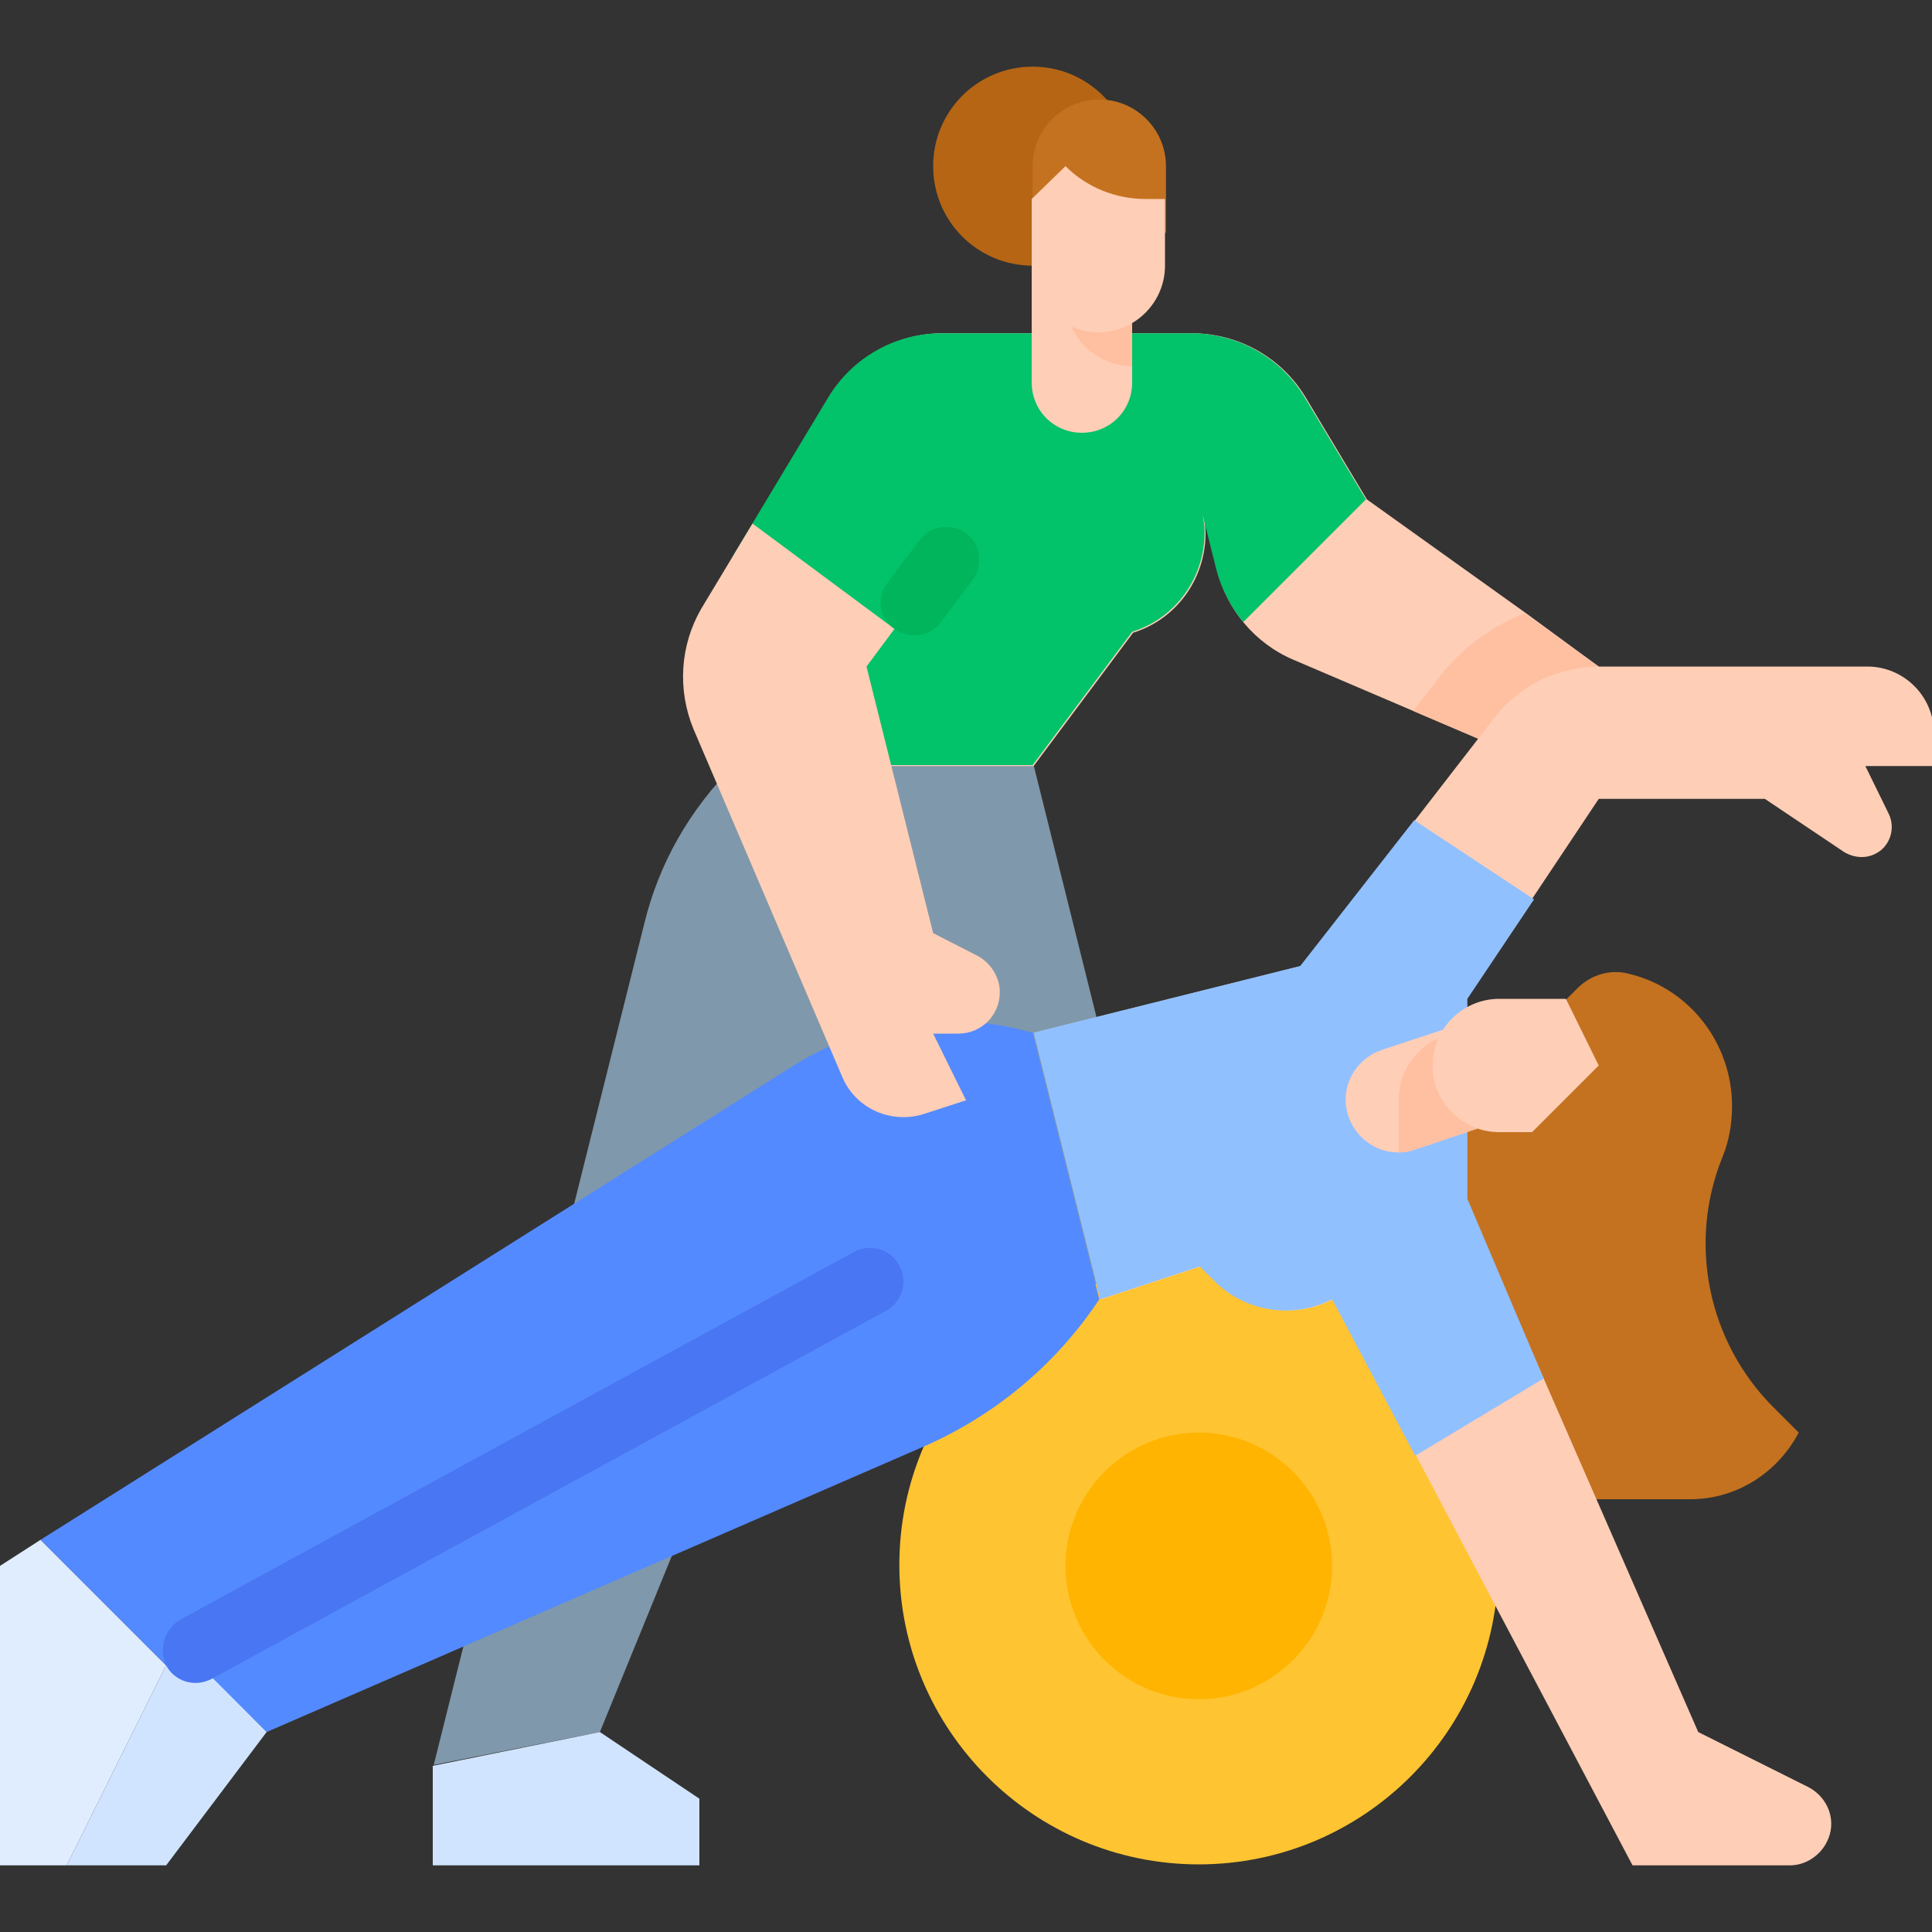<?xml version="1.0" encoding="utf-8"?>
<!-- Generator: Adobe Illustrator 21.0.0, SVG Export Plug-In . SVG Version: 6.00 Build 0)  -->
<svg version="1.1" id="Warstwa_1" xmlns="http://www.w3.org/2000/svg" xmlns:xlink="http://www.w3.org/1999/xlink" x="0px" y="0px"
	 viewBox="0 0 200 200" style="enable-background:new 0 0 200 200;" xml:space="preserve">
<rect x="0" y="0" width="200" height="200" fill="#333333" stroke="none"/>
<style type="text/css">
	.st0{fill:#8098AB;}
	.st1{fill:#FFC431;}
	.st2{fill:#C47220;}
	.st3{fill:#FFCEB6;}
	.st4{fill:#FFBFA1;}
	.st5{fill:#02C26A;}
	.st6{fill:#D1E4FF;}
	.st7{fill:#B66514;}
	.st8{fill:#E0EDFF;}
	.st9{fill:#548AFF;}
	.st10{fill:#91C0FF;}
	.st11{fill:#00B55B;}
	.st12{fill:#4976F2;}
	.st13{fill:#FFB401;}
</style>
<g>
	<path class="st0" d="M113.8,179.3l-20.7-75.9l-31,75.9l-17.2,3.4l21.8-87.1c1.5-6.2,4.7-11.8,9.3-16.4h31l24.1,96.6L113.8,179.3z"
		/>
	<path class="st1" d="M124.1,131c17.1,0,31,13.9,31,31c0,17.1-13.9,31-31,31c-17.1,0-31-13.9-31-31C93.1,144.9,107,131,124.1,131"/>
	<path class="st2" d="M175,155.2c4.7,0,9-2.7,11.2-6.9l-2.6-2.6c-6.8-6.8-8.9-17-5.3-25.9c0.7-1.7,1-3.5,1-5.3
		c0-6.5-4.4-12.2-10.7-13.7c-1.9-0.5-3.9,0.1-5.3,1.5l-1.2,1.2l-13.8,10.3v27.6c0,7.6,6.2,13.8,13.8,13.8H175z"/>
	<path class="st3" d="M165.5,69l-9.6,8.7l-9.6-4.1l-12.4-5.3c-4-1.7-6.9-5.2-7.9-9.3l-1.4-5.6c0.1,0.6,0.2,1.2,0.2,1.8
		c0,4.7-3,8.9-7.5,10.3l-10.3,13.8h-31V57.5l9.8-16.3c2.5-4.2,7-6.7,11.8-6.7h25.8c4.8,0,9.3,2.5,11.8,6.7l6.3,10.5l16.5,11.8
		L165.5,69z"/>
	<path class="st4" d="M157.8,63.5c-3.5,1.4-6.5,3.6-8.8,6.6l-2.7,3.5l9.6,4.1l9.6-8.7L157.8,63.5z"/>
	<path class="st5" d="M141.4,51.7l-12.7,12.7c-1.3-1.6-2.3-3.5-2.8-5.5l-1.4-5.6c0.1,0.6,0.2,1.2,0.2,1.8c0,4.7-3,8.9-7.5,10.3
		l-10.3,13.8h-31V57.5l9.8-16.3c2.5-4.2,7-6.7,11.8-6.7h25.8c4.8,0,9.3,2.5,11.8,6.7L141.4,51.7z"/>
	<polygon class="st6" points="62.1,179.3 72.4,186.2 72.4,193.1 44.8,193.1 44.8,182.8 	"/>
	<path class="st3" d="M117.2,24.1v15.5c0,2.9-2.3,5.2-5.2,5.2c-2.9,0-5.2-2.3-5.2-5.2V24.1H117.2z"/>
	<path class="st4" d="M117.2,24.1v13.8c-3.8,0-6.9-3.1-6.9-6.9v0v-6.9H117.2z"/>
	<path class="st7" d="M106.9,6.9c5.7,0,10.3,4.6,10.3,10.3c0,5.7-4.6,10.3-10.3,10.3c-5.7,0-10.3-4.6-10.3-10.3
		C96.6,11.5,101.2,6.9,106.9,6.9"/>
	<path class="st2" d="M106.9,24.1v-6.9c0-3.8,3.1-6.9,6.9-6.9c3.8,0,6.9,3.1,6.9,6.9v6.9H106.9z"/>
	<path class="st3" d="M200,79.3h-6.9l2.4,4.9c0.8,1.6,0.1,3.5-1.4,4.2c-1,0.5-2.2,0.4-3.2-0.2l-8.2-5.5h-17.2l-13.8,20.7v20.7
		l8.1,18.6l16,36.6l11.4,5.7c2.1,1.1,3,3.6,1.9,5.7c-0.7,1.4-2.2,2.4-3.8,2.4H169l-22.4-42.4l-8.6-16.2c-4.1,2.1-9.1,1.3-12.3-2
		l-1.4-1.4l-10.3,3.4l-6.9-27.6l27.6-6.9l11.8-15.1l8.2-10.6c2.6-3.4,6.6-5.3,10.9-5.3h27.7c3.8,0,6.9,3.1,6.9,6.9v0V79.3z"/>
	<polygon class="st8" points="17.2,172.4 6.9,193.1 0,193.1 0,162.1 4.2,159.4 	"/>
	<path class="st9" d="M27.6,179.3l67.9-29.5c7.4-3.2,13.8-8.5,18.3-15.3l-6.9-27.6l-1.2-0.3c-8.1-2-16.6-0.7-23.7,3.8l-77.8,49
		l13,13l2.2-1.2L27.6,179.3z"/>
	<path class="st10" d="M159.8,142.7l-13.3,8l-8.6-16.2c-4.1,2.1-9.1,1.3-12.3-2l-1.4-1.4l-10.3,3.4l-6.9-27.6l27.6-6.9l11.8-15.1
		l12.4,8.2l-6.9,10.3v20.7L159.8,142.7z"/>
	<path class="st3" d="M110.3,17.2c2.2,2.2,5.2,3.4,8.3,3.4h2v6.9c0,3.8-3.1,6.9-6.9,6.9c-3.8,0-6.9-3.1-6.9-6.9v-6.9L110.3,17.2z"/>
	<path class="st3" d="M92.6,65.1L89.7,69l6.9,27.6l4.5,2.3c1.4,0.7,2.4,2.2,2.4,3.8c0,2.4-1.9,4.3-4.3,4.3h-2.6l3.4,6.9l-4.3,1.4
		c-3.4,1.1-7.1-0.5-8.5-3.8l-15.4-36c-1.7-4.1-1.4-8.7,0.8-12.5l5.3-8.8L92.6,65.1z"/>
	<path class="st11" d="M91.9,60.3l3.3-4.4c1.1-1.5,3.3-1.8,4.8-0.7c1.5,1.1,1.8,3.3,0.7,4.8l-3.3,4.4c-1.1,1.5-3.3,1.8-4.8,0.7
		C91,64,90.7,61.8,91.9,60.3"/>
	<path class="st3" d="M155.7,115.9l-9.2,3.1c-2.9,1-5.9-0.6-6.9-3.4c-1-2.9,0.6-5.9,3.4-6.9l9.1-3l0.4,1.3L155.7,115.9z"/>
	<polygon class="st6" points="27.6,179.3 19.5,171.2 17.2,172.4 6.9,193.1 17.2,193.1 	"/>
	<path class="st12" d="M18.6,167.7l69.8-38.1c1.7-0.9,3.8-0.3,4.7,1.4c0.9,1.7,0.3,3.8-1.4,4.7l-69.8,38.1c-1.7,0.9-3.8,0.3-4.7-1.4
		C16.4,170.8,17,168.7,18.6,167.7"/>
	<path class="st4" d="M155.7,115.9l-9.2,3.1c-0.6,0.2-1.1,0.3-1.7,0.3v-5.5c0-3.8,3.1-6.9,6.9-6.9h0h0.9L155.7,115.9z"/>
	<path class="st3" d="M158.6,117.2h-3.4c-3.8,0-6.9-3.1-6.9-6.9c0-3.8,3.1-6.9,6.9-6.9h6.9l3.4,6.9L158.6,117.2z"/>
	<path class="st13" d="M124.1,148.3c7.6,0,13.8,6.2,13.8,13.8s-6.2,13.8-13.8,13.8c-7.6,0-13.8-6.2-13.8-13.8
		S116.5,148.3,124.1,148.3"/>
</g>
</svg>
